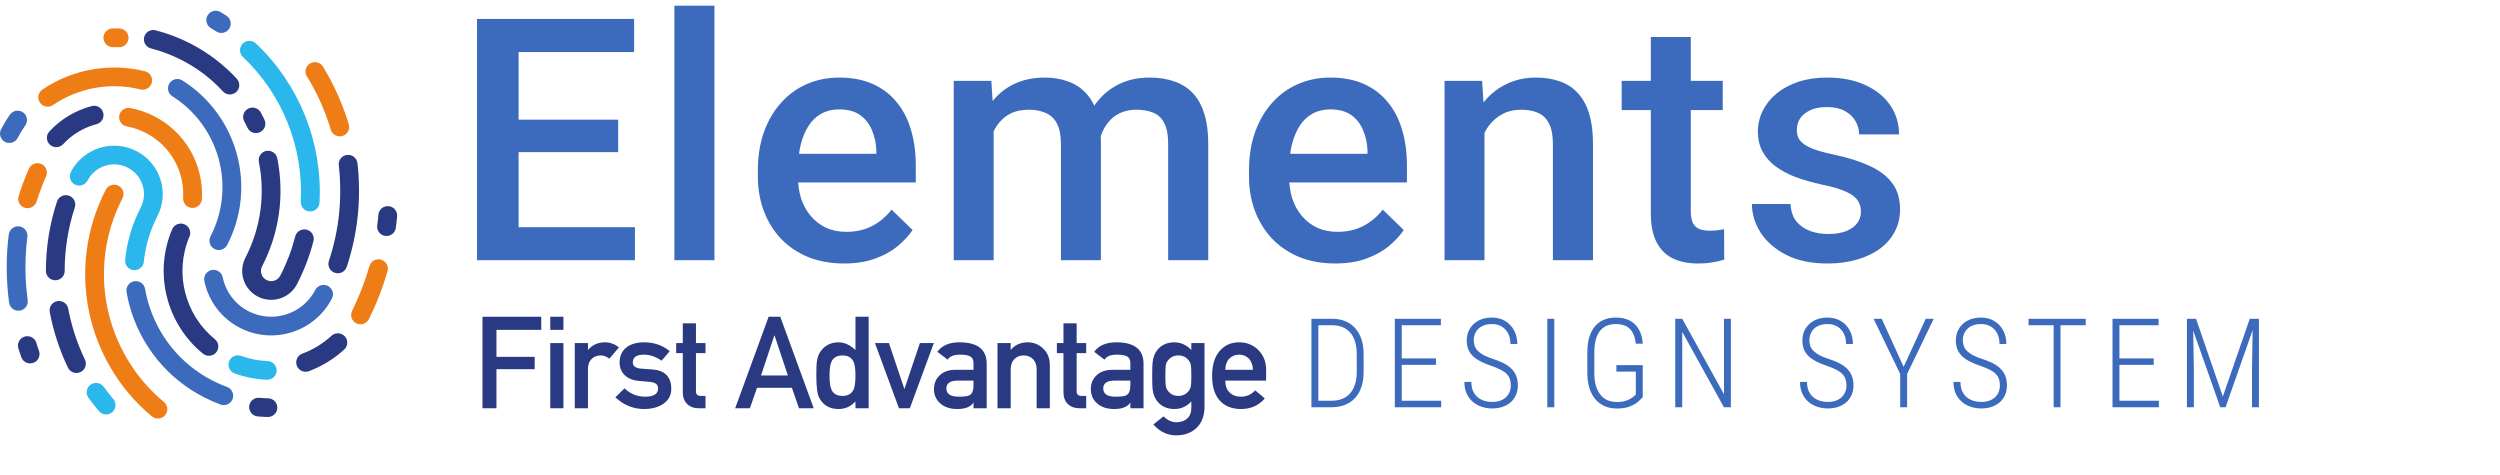 <svg width="221" height="42" viewBox="0 0 221 42" fill="none" xmlns="http://www.w3.org/2000/svg">
<path d="M1.623 30.79C1.488 30.353 1.735 29.89 2.174 29.756C2.613 29.622 3.078 29.868 3.213 30.305C3.268 30.482 3.306 30.604 3.327 30.667C3.34 30.705 3.381 30.826 3.45 31.025C3.6 31.457 3.37 31.928 2.935 32.078C2.501 32.228 2.027 31.998 1.877 31.567C1.86 31.517 1.817 31.389 1.748 31.177C1.687 30.991 1.645 30.863 1.623 30.79ZM8.112 9.375C8.556 9.26 9.01 9.525 9.125 9.968C9.242 10.41 8.975 10.862 8.531 10.977C7.964 11.125 7.424 11.352 6.926 11.651C6.434 11.945 5.981 12.311 5.583 12.743C5.274 13.079 4.748 13.1 4.412 12.792C4.074 12.483 4.052 11.961 4.362 11.626C4.867 11.077 5.445 10.611 6.071 10.235C6.711 9.851 7.399 9.562 8.112 9.375ZM20.936 6.965C21.246 7.302 21.223 7.825 20.884 8.133C20.545 8.442 20.019 8.419 19.709 8.081C19.19 7.517 18.622 6.998 18.01 6.534C17.408 6.078 16.754 5.666 16.05 5.306C15.616 5.083 15.172 4.888 14.721 4.716C14.259 4.541 13.798 4.395 13.342 4.278C12.898 4.163 12.632 3.713 12.746 3.272C12.861 2.83 13.314 2.565 13.757 2.679C14.287 2.816 14.806 2.979 15.312 3.172C15.815 3.362 16.315 3.583 16.808 3.836C17.593 4.237 18.33 4.702 19.015 5.222C19.72 5.756 20.361 6.341 20.936 6.965ZM29.948 14.613C29.893 14.159 30.22 13.748 30.675 13.694C31.131 13.641 31.544 13.965 31.599 14.419C31.775 15.948 31.787 17.505 31.627 19.06C31.469 20.582 31.147 22.101 30.652 23.59C30.509 24.024 30.039 24.26 29.603 24.117C29.166 23.974 28.93 23.506 29.073 23.073C29.531 21.694 29.829 20.293 29.974 18.892C30.122 17.46 30.11 16.025 29.948 14.613ZM23.703 35.21C24.161 35.219 24.525 35.597 24.515 36.053C24.506 36.51 24.126 36.872 23.667 36.862C23.517 36.858 23.368 36.852 23.223 36.844C23.068 36.836 22.92 36.825 22.78 36.812C22.323 36.771 21.986 36.369 22.027 35.914C22.068 35.46 22.471 35.124 22.928 35.165C23.066 35.177 23.195 35.187 23.317 35.194C23.448 35.201 23.577 35.207 23.703 35.21ZM5.717 23.948C5.719 24.404 5.348 24.774 4.889 24.776C4.431 24.777 4.059 24.408 4.057 23.952C4.057 22.914 4.137 21.876 4.301 20.849C4.462 19.838 4.707 18.826 5.036 17.822C5.178 17.388 5.646 17.152 6.082 17.293C6.517 17.434 6.755 17.9 6.614 18.333C6.316 19.242 6.092 20.169 5.943 21.104C5.791 22.058 5.717 23.008 5.717 23.948ZM7.507 31.788C7.706 32.201 7.53 32.694 7.115 32.891C6.7 33.088 6.204 32.913 6.007 32.5C5.636 31.728 5.313 30.923 5.041 30.093C4.773 29.275 4.558 28.436 4.398 27.583C4.314 27.135 4.611 26.704 5.061 26.621C5.512 26.538 5.945 26.833 6.029 27.281C6.175 28.058 6.373 28.827 6.62 29.583C6.864 30.327 7.16 31.064 7.507 31.788ZM22.883 14.313C22.794 13.866 23.086 13.432 23.536 13.343C23.985 13.255 24.422 13.545 24.511 13.992C24.831 15.586 24.887 17.239 24.656 18.881C24.434 20.465 23.945 22.04 23.169 23.541C23.055 23.764 23.041 24.01 23.112 24.23C23.182 24.448 23.337 24.64 23.559 24.754C23.783 24.868 24.031 24.881 24.251 24.811C24.471 24.741 24.663 24.587 24.777 24.365C25.066 23.809 25.319 23.24 25.539 22.663C25.76 22.083 25.946 21.495 26.099 20.9C26.211 20.458 26.664 20.19 27.108 20.302C27.553 20.414 27.823 20.864 27.71 21.306C27.543 21.958 27.337 22.607 27.091 23.252C26.852 23.879 26.574 24.503 26.255 25.119C25.932 25.746 25.383 26.183 24.757 26.383C24.132 26.582 23.431 26.545 22.802 26.224C22.172 25.902 21.733 25.356 21.532 24.733C21.331 24.111 21.369 23.413 21.692 22.788C22.381 21.453 22.815 20.056 23.012 18.652C23.218 17.194 23.168 15.727 22.883 14.313ZM21.59 10.728C21.373 10.324 21.527 9.822 21.933 9.607C22.338 9.393 22.843 9.545 23.058 9.948C23.081 9.991 23.136 10.096 23.221 10.265C23.288 10.398 23.34 10.504 23.379 10.585C23.575 10.998 23.397 11.491 22.983 11.685C22.568 11.88 22.073 11.704 21.877 11.291C21.82 11.17 21.773 11.075 21.739 11.007C21.723 10.976 21.673 10.883 21.59 10.728ZM34.992 20.141C34.932 20.594 34.516 20.913 34.06 20.854C33.605 20.795 33.284 20.38 33.344 19.927C33.373 19.71 33.393 19.552 33.404 19.451C33.416 19.346 33.432 19.187 33.451 18.976C33.492 18.521 33.896 18.185 34.353 18.226C34.81 18.267 35.147 18.669 35.106 19.124C35.096 19.241 35.078 19.41 35.053 19.633C35.028 19.86 35.007 20.03 34.992 20.141ZM27.307 32.812C26.876 32.971 26.397 32.754 26.236 32.325C26.076 31.897 26.295 31.42 26.726 31.26C27.207 31.081 27.666 30.858 28.094 30.597C28.522 30.334 28.929 30.028 29.305 29.681C29.642 29.371 30.167 29.392 30.478 29.727C30.789 30.062 30.769 30.585 30.431 30.895C29.978 31.313 29.486 31.683 28.965 32.002C28.433 32.329 27.877 32.599 27.307 32.812ZM15.22 20.268C15.399 19.847 15.887 19.651 16.309 19.829C16.732 20.007 16.929 20.492 16.75 20.913C16.068 22.512 15.964 24.229 16.358 25.818C16.755 27.425 17.662 28.899 18.994 29.985C19.35 30.274 19.403 30.795 19.113 31.149C18.823 31.503 18.299 31.555 17.944 31.267C16.326 29.948 15.226 28.159 14.744 26.209C14.267 24.286 14.394 22.205 15.22 20.268Z" fill="#293982"/>
<path d="M10.016 35.279C10.312 35.628 10.268 36.149 9.917 36.443C9.566 36.737 9.042 36.693 8.747 36.344C8.581 36.147 8.421 35.952 8.27 35.759C8.128 35.578 7.977 35.377 7.817 35.155C7.55 34.785 7.637 34.269 8.009 34.004C8.381 33.738 8.899 33.824 9.166 34.194C9.287 34.362 9.427 34.547 9.582 34.745C9.727 34.93 9.872 35.108 10.016 35.279Z" fill="#2AB7EB"/>
<path d="M28.245 17.912C28.221 18.367 27.83 18.716 27.373 18.692C26.915 18.668 26.564 18.279 26.588 17.823C26.715 15.439 26.312 13.064 25.433 10.866C24.564 8.69 23.227 6.692 21.475 5.036C21.143 4.722 21.129 4.198 21.445 3.866C21.762 3.535 22.288 3.521 22.621 3.836C24.55 5.66 26.022 7.861 26.98 10.257C27.944 12.667 28.385 15.28 28.245 17.912Z" fill="#2AB7EB"/>
<path d="M20.745 33.013C20.315 32.858 20.091 32.385 20.247 31.956C20.402 31.527 20.878 31.305 21.309 31.46C21.692 31.598 22.08 31.705 22.468 31.78C22.861 31.857 23.259 31.903 23.659 31.919C24.117 31.936 24.474 32.319 24.457 32.775C24.441 33.23 24.055 33.586 23.597 33.57C23.117 33.551 22.633 33.495 22.149 33.4C21.675 33.308 21.206 33.179 20.745 33.013Z" fill="#2AB7EB"/>
<path d="M7.741 15.956C7.532 16.363 7.032 16.523 6.623 16.315C6.216 16.107 6.054 15.609 6.264 15.203C6.806 14.152 7.726 13.42 8.774 13.085C9.822 12.75 10.998 12.812 12.052 13.352C13.108 13.891 13.844 14.807 14.182 15.851C14.518 16.893 14.455 18.063 13.913 19.112C13.586 19.747 13.323 20.404 13.123 21.075C12.918 21.765 12.783 22.456 12.715 23.138C12.669 23.592 12.263 23.923 11.807 23.879C11.351 23.834 11.018 23.43 11.063 22.976C11.143 22.174 11.297 21.381 11.527 20.607C11.752 19.849 12.054 19.097 12.436 18.358C12.769 17.713 12.808 16.993 12.601 16.354C12.395 15.715 11.943 15.153 11.295 14.823C10.646 14.49 9.923 14.451 9.28 14.657C8.638 14.862 8.074 15.312 7.741 15.956Z" fill="#2AB7EB"/>
<path d="M20.018 1.393C20.403 1.641 20.512 2.154 20.263 2.537C20.012 2.918 19.498 3.027 19.113 2.779C19.05 2.738 18.973 2.689 18.879 2.63C18.823 2.595 18.743 2.547 18.64 2.485C18.247 2.248 18.121 1.74 18.358 1.349C18.596 0.957 19.107 0.831 19.5 1.068C19.565 1.107 19.652 1.16 19.761 1.229C19.832 1.273 19.919 1.329 20.018 1.393Z" fill="#3C6BBD"/>
<path d="M18.064 24.844C17.973 24.397 18.262 23.961 18.712 23.871C19.161 23.78 19.598 24.07 19.689 24.516C19.82 25.152 20.093 25.757 20.491 26.279C20.873 26.78 21.373 27.207 21.976 27.516C23.052 28.065 24.248 28.13 25.315 27.789C26.379 27.448 27.314 26.704 27.866 25.635C28.075 25.229 28.575 25.068 28.984 25.276C29.391 25.484 29.553 25.983 29.343 26.388C28.582 27.863 27.291 28.891 25.82 29.361C24.35 29.831 22.7 29.743 21.219 28.986C20.389 28.562 19.699 27.971 19.169 27.275C18.619 26.554 18.244 25.721 18.064 24.844Z" fill="#3C6BBD"/>
<path d="M1.569 12.188C1.36 12.593 0.86 12.754 0.451 12.546C0.044 12.338 -0.118 11.84 0.092 11.434C0.206 11.213 0.33 10.992 0.462 10.772C0.598 10.547 0.736 10.335 0.876 10.136C1.139 9.762 1.656 9.67 2.032 9.931C2.408 10.193 2.5 10.708 2.237 11.082C2.111 11.263 1.993 11.443 1.885 11.621C1.777 11.8 1.672 11.989 1.569 12.188Z" fill="#3C6BBD"/>
<path d="M0.774 20.73C0.831 20.278 1.245 19.957 1.699 20.012C2.153 20.068 2.477 20.48 2.42 20.932C2.302 21.864 2.246 22.799 2.251 23.729C2.255 24.665 2.322 25.601 2.45 26.53C2.512 26.981 2.194 27.398 1.74 27.461C1.286 27.523 0.867 27.207 0.804 26.755C0.669 25.762 0.598 24.755 0.592 23.74C0.587 22.739 0.647 21.734 0.774 20.73Z" fill="#3C6BBD"/>
<path d="M20.072 34.21C20.502 34.369 20.721 34.844 20.562 35.272C20.402 35.699 19.924 35.917 19.495 35.759C19.241 35.666 18.997 35.568 18.763 35.465C18.53 35.364 18.292 35.251 18.048 35.126C16.388 34.277 14.991 33.123 13.889 31.767C12.744 30.359 11.919 28.733 11.45 27.01C11.405 26.843 11.357 26.644 11.305 26.415C11.263 26.221 11.224 26.022 11.188 25.818C11.11 25.369 11.412 24.941 11.863 24.863C12.314 24.785 12.744 25.085 12.822 25.535C12.852 25.706 12.887 25.882 12.927 26.061C12.959 26.205 13.002 26.379 13.057 26.581C13.466 28.085 14.186 29.503 15.184 30.73C16.143 31.912 17.361 32.917 18.805 33.656C19.006 33.758 19.215 33.857 19.433 33.952C19.652 34.048 19.866 34.135 20.072 34.21Z" fill="#3C6BBD"/>
<path d="M15.235 8.508C14.848 8.263 14.733 7.752 14.979 7.367C15.225 6.981 15.738 6.867 16.126 7.112C18.563 8.652 20.226 11.008 20.939 13.626C21.644 16.219 21.417 19.074 20.085 21.655C19.875 22.061 19.375 22.222 18.967 22.013C18.559 21.805 18.398 21.307 18.606 20.901C19.742 18.704 19.934 16.27 19.332 14.055C18.725 11.824 17.308 9.818 15.235 8.508Z" fill="#3C6BBD"/>
<path d="M4.683 9.287C4.304 9.544 3.786 9.447 3.528 9.069C3.269 8.692 3.366 8.177 3.746 7.919C5.06 7.027 6.552 6.424 8.113 6.145C9.652 5.87 11.254 5.912 12.818 6.302C13.263 6.413 13.533 6.861 13.422 7.303C13.311 7.746 12.861 8.015 12.416 7.905C11.083 7.572 9.718 7.536 8.41 7.769C7.082 8.006 5.809 8.522 4.683 9.287Z" fill="#EF7D15"/>
<path d="M27.128 6.75C26.888 6.361 27.013 5.851 27.404 5.613C27.797 5.375 28.309 5.498 28.548 5.889C29.032 6.674 29.468 7.502 29.855 8.367C30.241 9.227 30.569 10.104 30.834 10.99C30.966 11.428 30.715 11.889 30.276 12.019C29.836 12.15 29.373 11.9 29.243 11.463C28.992 10.629 28.69 9.818 28.34 9.035C27.994 8.264 27.589 7.5 27.128 6.75Z" fill="#EF7D15"/>
<path d="M2.553 14.92C2.738 14.502 3.228 14.312 3.648 14.496C4.068 14.681 4.258 15.168 4.073 15.587C3.916 15.944 3.765 16.313 3.622 16.694C3.477 17.079 3.347 17.455 3.232 17.82C3.096 18.256 2.631 18.5 2.192 18.365C1.754 18.23 1.509 17.767 1.645 17.331C1.777 16.912 1.917 16.506 2.064 16.113C2.212 15.722 2.375 15.324 2.553 14.92Z" fill="#EF7D15"/>
<path d="M10.556 2.52C11.015 2.534 11.377 2.914 11.364 3.371C11.351 3.829 10.968 4.188 10.508 4.175C10.416 4.172 10.328 4.171 10.245 4.169C10.165 4.169 10.078 4.169 9.984 4.169C9.525 4.174 9.148 3.808 9.143 3.35C9.138 2.894 9.506 2.518 9.966 2.513C10.057 2.513 10.155 2.513 10.26 2.514C10.364 2.516 10.462 2.518 10.556 2.52Z" fill="#EF7D15"/>
<path d="M32.612 28.21C32.409 28.619 31.912 28.786 31.501 28.584C31.09 28.382 30.922 27.887 31.125 27.478C31.443 26.838 31.729 26.188 31.984 25.531C32.239 24.874 32.463 24.204 32.657 23.524C32.782 23.085 33.241 22.829 33.682 22.952C34.124 23.076 34.381 23.533 34.257 23.972C34.052 24.688 33.81 25.408 33.531 26.127C33.26 26.827 32.953 27.522 32.612 28.21Z" fill="#EF7D15"/>
<path d="M11.209 11.175C10.758 11.091 10.461 10.659 10.546 10.211C10.63 9.762 11.063 9.467 11.514 9.551C11.88 9.619 12.244 9.714 12.602 9.836C12.951 9.955 13.297 10.102 13.636 10.275C15.026 10.985 16.108 12.054 16.83 13.309C17.573 14.604 17.932 16.098 17.845 17.601C17.819 18.056 17.427 18.404 16.968 18.379C16.51 18.352 16.16 17.962 16.187 17.506C16.255 16.323 15.973 15.148 15.388 14.13C14.822 13.143 13.971 12.303 12.88 11.746C12.612 11.609 12.338 11.493 12.06 11.398C11.778 11.302 11.494 11.227 11.209 11.175Z" fill="#EF7D15"/>
<path d="M9.349 16.775C9.558 16.369 10.058 16.209 10.467 16.416C10.874 16.625 11.036 17.122 10.827 17.529C9.232 20.617 8.841 24.005 9.483 27.161C10.138 30.379 11.868 33.359 14.491 35.538C14.844 35.83 14.891 36.352 14.597 36.703C14.303 37.053 13.778 37.1 13.425 36.808C10.51 34.387 8.586 31.071 7.857 27.488C7.143 23.976 7.576 20.208 9.349 16.775Z" fill="#EF7D15"/>
<path d="M56.128 20.085V23H44.805V20.085H56.128ZM45.845 1.672V23H42.168V1.672H45.845ZM54.648 10.578V13.449H44.805V10.578H54.648ZM56.055 1.672V4.602H44.805V1.672H56.055ZM63.159 0.5V23H59.614V0.5H63.159ZM74.613 23.293C73.441 23.293 72.382 23.102 71.434 22.722C70.497 22.331 69.696 21.789 69.032 21.096C68.378 20.402 67.875 19.587 67.523 18.649C67.172 17.712 66.996 16.701 66.996 15.617V15.031C66.996 13.791 67.177 12.668 67.538 11.662C67.899 10.656 68.402 9.797 69.047 9.084C69.691 8.361 70.453 7.81 71.332 7.429C72.211 7.048 73.163 6.857 74.188 6.857C75.321 6.857 76.312 7.048 77.162 7.429C78.011 7.81 78.715 8.347 79.271 9.04C79.838 9.724 80.258 10.539 80.531 11.486C80.814 12.434 80.956 13.479 80.956 14.621V16.13H68.71V13.596H77.469V13.317C77.45 12.683 77.323 12.087 77.089 11.53C76.864 10.974 76.517 10.524 76.049 10.183C75.58 9.841 74.955 9.67 74.174 9.67C73.588 9.67 73.065 9.797 72.606 10.051C72.157 10.295 71.781 10.651 71.478 11.12C71.176 11.589 70.941 12.155 70.775 12.819C70.619 13.474 70.541 14.211 70.541 15.031V15.617C70.541 16.311 70.634 16.955 70.819 17.551C71.014 18.137 71.298 18.649 71.669 19.089C72.04 19.528 72.489 19.875 73.016 20.129C73.544 20.373 74.144 20.495 74.818 20.495C75.668 20.495 76.425 20.324 77.089 19.982C77.753 19.641 78.329 19.157 78.817 18.532L80.677 20.334C80.336 20.832 79.891 21.311 79.344 21.77C78.798 22.219 78.129 22.585 77.338 22.868C76.556 23.151 75.648 23.293 74.613 23.293ZM87.84 10.373V23H84.31V7.15H87.635L87.84 10.373ZM87.269 14.489L86.068 14.475C86.068 13.381 86.204 12.37 86.478 11.442C86.751 10.515 87.152 9.709 87.679 9.025C88.206 8.332 88.861 7.8 89.642 7.429C90.433 7.048 91.346 6.857 92.381 6.857C93.104 6.857 93.763 6.965 94.359 7.18C94.964 7.385 95.487 7.712 95.926 8.161C96.375 8.61 96.717 9.187 96.951 9.89C97.195 10.593 97.318 11.442 97.318 12.438V23H93.787V12.746C93.787 11.975 93.67 11.369 93.436 10.93C93.211 10.49 92.884 10.178 92.454 9.992C92.034 9.797 91.531 9.699 90.945 9.699C90.281 9.699 89.715 9.826 89.246 10.08C88.787 10.334 88.411 10.681 88.118 11.12C87.825 11.56 87.611 12.067 87.474 12.644C87.337 13.22 87.269 13.835 87.269 14.489ZM97.098 13.552L95.443 13.918C95.443 12.961 95.574 12.058 95.838 11.208C96.112 10.349 96.507 9.597 97.025 8.952C97.552 8.298 98.201 7.785 98.973 7.414C99.744 7.043 100.628 6.857 101.624 6.857C102.435 6.857 103.157 6.97 103.792 7.194C104.437 7.409 104.984 7.751 105.433 8.22C105.882 8.688 106.224 9.299 106.458 10.051C106.693 10.793 106.81 11.691 106.81 12.746V23H103.265V12.731C103.265 11.931 103.148 11.31 102.913 10.871C102.689 10.432 102.366 10.129 101.946 9.963C101.527 9.787 101.024 9.699 100.438 9.699C99.891 9.699 99.407 9.802 98.987 10.007C98.577 10.202 98.231 10.48 97.948 10.842C97.664 11.193 97.449 11.599 97.303 12.058C97.166 12.517 97.098 13.015 97.098 13.552ZM118.03 23.293C116.858 23.293 115.798 23.102 114.851 22.722C113.914 22.331 113.113 21.789 112.449 21.096C111.795 20.402 111.292 19.587 110.94 18.649C110.588 17.712 110.413 16.701 110.413 15.617V15.031C110.413 13.791 110.593 12.668 110.955 11.662C111.316 10.656 111.819 9.797 112.463 9.084C113.108 8.361 113.87 7.81 114.749 7.429C115.628 7.048 116.58 6.857 117.605 6.857C118.738 6.857 119.729 7.048 120.579 7.429C121.428 7.81 122.131 8.347 122.688 9.04C123.254 9.724 123.674 10.539 123.948 11.486C124.231 12.434 124.373 13.479 124.373 14.621V16.13H112.127V13.596H120.886V13.317C120.867 12.683 120.74 12.087 120.505 11.53C120.281 10.974 119.934 10.524 119.465 10.183C118.997 9.841 118.372 9.67 117.59 9.67C117.004 9.67 116.482 9.797 116.023 10.051C115.574 10.295 115.198 10.651 114.895 11.12C114.592 11.589 114.358 12.155 114.192 12.819C114.036 13.474 113.958 14.211 113.958 15.031V15.617C113.958 16.311 114.05 16.955 114.236 17.551C114.431 18.137 114.714 18.649 115.086 19.089C115.457 19.528 115.906 19.875 116.433 20.129C116.961 20.373 117.561 20.495 118.235 20.495C119.085 20.495 119.841 20.324 120.505 19.982C121.17 19.641 121.746 19.157 122.234 18.532L124.094 20.334C123.753 20.832 123.308 21.311 122.761 21.77C122.214 22.219 121.546 22.585 120.754 22.868C119.973 23.151 119.065 23.293 118.03 23.293ZM131.228 10.534V23H127.697V7.15H131.022L131.228 10.534ZM130.598 14.489L129.455 14.475C129.465 13.352 129.621 12.321 129.924 11.384C130.236 10.446 130.666 9.641 131.213 8.967C131.77 8.293 132.434 7.775 133.205 7.414C133.977 7.043 134.836 6.857 135.783 6.857C136.545 6.857 137.233 6.965 137.849 7.18C138.474 7.385 139.006 7.722 139.445 8.19C139.895 8.659 140.236 9.27 140.471 10.021C140.705 10.764 140.822 11.677 140.822 12.761V23H137.277V12.746C137.277 11.984 137.165 11.384 136.94 10.944C136.726 10.495 136.408 10.178 135.988 9.992C135.578 9.797 135.065 9.699 134.45 9.699C133.845 9.699 133.303 9.826 132.824 10.08C132.346 10.334 131.94 10.681 131.608 11.12C131.286 11.56 131.037 12.067 130.861 12.644C130.686 13.22 130.598 13.835 130.598 14.489ZM152.291 7.15V9.729H143.356V7.15H152.291ZM145.934 3.269H149.464V18.62C149.464 19.108 149.533 19.484 149.669 19.748C149.816 20.002 150.016 20.173 150.27 20.261C150.524 20.349 150.822 20.393 151.163 20.393C151.408 20.393 151.642 20.378 151.867 20.349C152.091 20.319 152.272 20.29 152.409 20.261L152.423 22.956C152.13 23.044 151.788 23.122 151.398 23.19C151.017 23.259 150.578 23.293 150.079 23.293C149.269 23.293 148.551 23.151 147.926 22.868C147.301 22.575 146.813 22.102 146.461 21.447C146.11 20.793 145.934 19.924 145.934 18.84V3.269ZM164.508 18.708C164.508 18.356 164.42 18.039 164.244 17.756C164.068 17.463 163.731 17.199 163.233 16.965C162.745 16.73 162.022 16.516 161.065 16.32C160.225 16.135 159.454 15.915 158.751 15.661C158.057 15.398 157.462 15.08 156.964 14.709C156.466 14.338 156.08 13.898 155.806 13.391C155.533 12.883 155.396 12.297 155.396 11.633C155.396 10.988 155.538 10.378 155.821 9.802C156.104 9.226 156.51 8.718 157.037 8.278C157.564 7.839 158.204 7.492 158.956 7.238C159.718 6.984 160.567 6.857 161.505 6.857C162.833 6.857 163.971 7.082 164.918 7.531C165.875 7.971 166.607 8.571 167.115 9.333C167.623 10.085 167.877 10.935 167.877 11.882H164.346C164.346 11.462 164.239 11.071 164.024 10.71C163.819 10.339 163.507 10.041 163.087 9.816C162.667 9.582 162.139 9.465 161.505 9.465C160.899 9.465 160.396 9.562 159.996 9.758C159.605 9.943 159.312 10.188 159.117 10.49C158.931 10.793 158.839 11.125 158.839 11.486C158.839 11.75 158.887 11.989 158.985 12.204C159.093 12.409 159.268 12.6 159.512 12.775C159.757 12.941 160.089 13.098 160.509 13.244C160.938 13.391 161.475 13.532 162.12 13.669C163.331 13.923 164.371 14.25 165.24 14.65C166.119 15.041 166.793 15.549 167.262 16.174C167.73 16.789 167.965 17.57 167.965 18.518C167.965 19.221 167.813 19.865 167.511 20.451C167.218 21.027 166.788 21.53 166.221 21.96C165.655 22.38 164.976 22.707 164.185 22.941C163.404 23.176 162.525 23.293 161.549 23.293C160.113 23.293 158.897 23.039 157.901 22.531C156.905 22.014 156.148 21.355 155.631 20.554C155.123 19.743 154.869 18.903 154.869 18.034H158.282C158.321 18.689 158.502 19.211 158.824 19.602C159.156 19.982 159.566 20.261 160.054 20.436C160.553 20.602 161.065 20.686 161.593 20.686C162.227 20.686 162.76 20.602 163.189 20.436C163.619 20.261 163.946 20.026 164.171 19.733C164.395 19.431 164.508 19.089 164.508 18.708Z" fill="#3C6BBD"/>
<path d="M42.652 36.09V28H47.848V29.159H43.886V31.545H47.265V32.636H43.886V36.09H42.652Z" fill="#293982"/>
<path d="M48.643 36.09V30.329H49.807V36.09H48.643ZM48.643 29.159V28H49.807V29.159H48.643Z" fill="#293982"/>
<path d="M50.81 36.09V30.329H51.975V30.943C52.344 30.489 52.85 30.261 53.495 30.261C53.925 30.261 54.332 30.409 54.716 30.704L53.871 31.704C53.619 31.515 53.364 31.42 53.106 31.42C52.793 31.42 52.535 31.515 52.329 31.704C52.093 31.924 51.975 32.231 51.975 32.625V36.09H50.81Z" fill="#293982"/>
<path d="M54.397 35.123L55.207 34.328C55.717 34.821 56.326 35.067 57.034 35.067C57.795 35.067 58.176 34.821 58.176 34.328C58.176 33.995 57.94 33.805 57.468 33.76L56.44 33.669C55.945 33.624 55.55 33.465 55.253 33.192C54.933 32.897 54.773 32.51 54.773 32.033C54.773 31.465 54.979 31.022 55.39 30.704C55.778 30.408 56.292 30.261 56.931 30.261C57.822 30.261 58.579 30.522 59.204 31.045L58.484 31.885C57.974 31.529 57.457 31.351 56.931 31.351C56.269 31.351 55.938 31.582 55.938 32.044C55.938 32.37 56.193 32.552 56.703 32.59L57.662 32.658C58.781 32.741 59.341 33.317 59.341 34.385C59.341 34.93 59.114 35.362 58.661 35.68C58.208 35.998 57.635 36.157 56.943 36.157C55.984 36.157 55.135 35.813 54.397 35.123Z" fill="#293982"/>
<path d="M60.358 30.329V28.58H61.522V30.329H62.367V31.216H61.522V34.567C61.522 34.855 61.659 34.999 61.934 34.999H62.367V36.09H61.762C61.343 36.09 61.005 35.965 60.746 35.715C60.487 35.465 60.358 35.117 60.358 34.67V31.216H59.775V30.329H60.358Z" fill="#293982"/>
<path d="M67.274 33.193H69.649L68.473 29.659H68.45L67.274 33.193ZM70.631 36.09L70.003 34.283H66.92L66.292 36.09H64.99L67.948 28H68.975L71.933 36.09H70.631Z" fill="#293982"/>
<path d="M74.482 31.419C73.995 31.419 73.667 31.605 73.5 31.976C73.386 32.226 73.329 32.635 73.329 33.203C73.329 33.779 73.386 34.192 73.5 34.442C73.667 34.813 73.995 34.998 74.482 34.998C74.962 34.998 75.289 34.805 75.464 34.419C75.57 34.169 75.624 33.764 75.624 33.203C75.624 32.651 75.57 32.249 75.464 31.999C75.289 31.613 74.962 31.419 74.482 31.419ZM75.624 36.089V35.487C75.213 35.934 74.714 36.157 74.128 36.157C73.336 36.157 72.765 35.824 72.415 35.157C72.248 34.847 72.164 34.196 72.164 33.203C72.164 32.62 72.175 32.241 72.198 32.067C72.244 31.62 72.37 31.268 72.575 31.011C72.963 30.511 73.481 30.261 74.128 30.261C74.646 30.261 75.144 30.488 75.624 30.942V28H76.788V36.089H75.624Z" fill="#293982"/>
<path d="M79.469 36.09L77.346 30.329H78.579L79.938 34.363H79.96L81.319 30.329H82.552L80.429 36.09H79.469Z" fill="#293982"/>
<path d="M86.058 34.067V33.646H84.665C83.995 33.646 83.66 33.877 83.66 34.339C83.66 34.824 84.026 35.067 84.757 35.067C85.244 35.067 85.56 35.025 85.704 34.941C85.94 34.813 86.058 34.521 86.058 34.067ZM86.058 36.089V35.578C85.821 35.964 85.342 36.157 84.622 36.157C83.986 36.157 83.48 35.987 83.105 35.646C82.744 35.328 82.564 34.911 82.564 34.396C82.564 33.912 82.724 33.514 83.044 33.203C83.386 32.862 83.855 32.692 84.448 32.692H86.058V32.09C86.058 31.817 85.967 31.626 85.784 31.516C85.602 31.406 85.297 31.351 84.871 31.351C84.323 31.351 83.957 31.499 83.775 31.794L82.861 31.101C83.265 30.541 83.915 30.261 84.814 30.261C86.42 30.261 87.223 30.893 87.223 32.158V36.089H86.058Z" fill="#293982"/>
<path d="M88.18 36.09V30.329H89.344V30.943C89.712 30.489 90.218 30.261 90.862 30.261C91.36 30.261 91.796 30.432 92.172 30.773C92.593 31.151 92.804 31.648 92.804 32.261V36.09H91.639V32.659C91.639 32.272 91.533 31.97 91.32 31.75C91.106 31.53 90.832 31.42 90.498 31.42C90.155 31.42 89.877 31.53 89.664 31.75C89.451 31.97 89.344 32.272 89.344 32.659V36.09H88.18Z" fill="#293982"/>
<path d="M94.01 30.329V28.58H95.175V30.329H96.02V31.216H95.175V34.567C95.175 34.855 95.312 34.999 95.586 34.999H96.02V36.09H95.415C94.996 36.09 94.657 35.965 94.398 35.715C94.139 35.465 94.01 35.117 94.01 34.67V31.216H93.428V30.329H94.01Z" fill="#293982"/>
<path d="M99.924 34.067V33.646H98.531C97.861 33.646 97.526 33.877 97.526 34.339C97.526 34.824 97.891 35.067 98.622 35.067C99.109 35.067 99.425 35.025 99.57 34.941C99.806 34.813 99.924 34.521 99.924 34.067ZM99.924 36.089V35.578C99.686 35.964 99.207 36.157 98.487 36.157C97.851 36.157 97.345 35.987 96.97 35.646C96.61 35.328 96.43 34.911 96.43 34.396C96.43 33.912 96.59 33.514 96.909 33.203C97.252 32.862 97.72 32.692 98.314 32.692H99.924V32.09C99.924 31.817 99.832 31.626 99.65 31.516C99.467 31.406 99.163 31.351 98.736 31.351C98.188 31.351 97.823 31.499 97.64 31.794L96.727 31.101C97.13 30.541 97.781 30.261 98.679 30.261C100.285 30.261 101.088 30.893 101.088 32.158V36.089H99.924Z" fill="#293982"/>
<path d="M103.018 33.215C103.018 33.677 103.032 33.983 103.058 34.135C103.085 34.286 103.147 34.426 103.247 34.555C103.475 34.851 103.784 34.998 104.171 34.998C104.552 34.998 104.857 34.851 105.085 34.555C105.184 34.426 105.247 34.286 105.274 34.135C105.3 33.983 105.314 33.677 105.314 33.215C105.314 32.745 105.3 32.434 105.274 32.283C105.247 32.131 105.184 31.991 105.085 31.863C104.857 31.567 104.552 31.419 104.171 31.419C103.784 31.419 103.475 31.567 103.247 31.863C103.147 31.991 103.085 32.131 103.058 32.283C103.032 32.434 103.018 32.745 103.018 33.215ZM105.314 36.078V35.487C104.902 35.934 104.404 36.157 103.818 36.157C103.163 36.157 102.653 35.923 102.287 35.453C102.067 35.173 101.934 34.816 101.888 34.385C101.865 34.218 101.854 33.828 101.854 33.215C101.854 32.594 101.865 32.203 101.888 32.044C101.934 31.605 102.067 31.245 102.287 30.965C102.653 30.495 103.163 30.261 103.818 30.261C104.381 30.261 104.88 30.488 105.314 30.942V30.329H106.479V35.953C106.479 36.778 106.227 37.418 105.725 37.873C105.268 38.282 104.682 38.486 103.966 38.486C103.197 38.486 102.528 38.164 101.956 37.521L102.859 36.805C103.208 37.153 103.586 37.327 103.989 37.327C104.385 37.327 104.705 37.218 104.948 36.998C105.192 36.778 105.314 36.471 105.314 36.078Z" fill="#293982"/>
<path d="M108.315 32.692H110.759C110.743 32.268 110.623 31.938 110.399 31.704C110.174 31.469 109.887 31.351 109.537 31.351C109.187 31.351 108.897 31.469 108.669 31.704C108.441 31.938 108.322 32.268 108.315 32.692ZM111.924 33.646H108.315C108.315 34.101 108.442 34.451 108.697 34.697C108.953 34.944 109.286 35.067 109.697 35.067C110.184 35.067 110.606 34.881 110.964 34.51L111.809 35.226C111.268 35.847 110.572 36.157 109.72 36.157C109.004 36.157 108.429 35.964 107.996 35.578C107.432 35.086 107.15 34.302 107.15 33.226C107.15 32.196 107.409 31.423 107.927 30.908C108.353 30.477 108.89 30.261 109.537 30.261C110.199 30.261 110.759 30.48 111.215 30.92C111.687 31.382 111.924 31.973 111.924 32.692V33.646Z" fill="#293982"/>
<path d="M117.723 36H116.257L116.262 35.425H117.723C118.192 35.425 118.591 35.327 118.921 35.13C119.25 34.933 119.501 34.645 119.673 34.265C119.848 33.886 119.936 33.424 119.936 32.879V31.29C119.936 30.874 119.886 30.509 119.786 30.194C119.689 29.875 119.546 29.61 119.356 29.399C119.17 29.184 118.942 29.023 118.674 28.916C118.405 28.808 118.103 28.754 117.766 28.754H116.225V28.18H117.766C118.181 28.18 118.559 28.248 118.899 28.384C119.24 28.52 119.531 28.72 119.775 28.985C120.022 29.25 120.212 29.576 120.344 29.963C120.477 30.35 120.543 30.795 120.543 31.3V32.879C120.543 33.384 120.477 33.832 120.344 34.222C120.212 34.609 120.022 34.935 119.775 35.2C119.528 35.461 119.231 35.66 118.883 35.796C118.54 35.932 118.153 36 117.723 36ZM116.542 28.18V36H115.929V28.18H116.542ZM127.401 35.425V36H123.748V35.425H127.401ZM123.915 28.18V36H123.303V28.18H123.915ZM126.944 31.682V32.256H123.748V31.682H126.944ZM127.374 28.18V28.754H123.748V28.18H127.374ZM133.555 34.072C133.555 33.861 133.526 33.671 133.469 33.502C133.412 33.334 133.317 33.184 133.184 33.051C133.052 32.915 132.871 32.79 132.642 32.675C132.416 32.561 132.137 32.446 131.804 32.331C131.475 32.221 131.177 32.099 130.912 31.966C130.651 31.834 130.425 31.682 130.236 31.51C130.049 31.338 129.906 31.137 129.806 30.908C129.709 30.679 129.661 30.41 129.661 30.102C129.661 29.798 129.715 29.523 129.822 29.275C129.933 29.025 130.087 28.81 130.284 28.631C130.481 28.452 130.714 28.314 130.982 28.217C131.251 28.121 131.548 28.072 131.874 28.072C132.339 28.072 132.74 28.178 133.077 28.389C133.417 28.597 133.677 28.878 133.856 29.232C134.038 29.583 134.13 29.975 134.13 30.409H133.523C133.523 30.069 133.458 29.766 133.329 29.501C133.204 29.236 133.018 29.028 132.771 28.878C132.527 28.724 132.23 28.647 131.879 28.647C131.525 28.647 131.228 28.713 130.988 28.846C130.751 28.975 130.574 29.148 130.456 29.367C130.338 29.581 130.279 29.82 130.279 30.081C130.279 30.267 130.307 30.439 130.365 30.597C130.425 30.754 130.522 30.899 130.655 31.032C130.791 31.164 130.968 31.29 131.186 31.408C131.408 31.522 131.679 31.631 131.997 31.735C132.352 31.846 132.663 31.972 132.932 32.111C133.204 32.251 133.431 32.412 133.614 32.595C133.8 32.777 133.94 32.989 134.033 33.228C134.13 33.468 134.178 33.746 134.178 34.061C134.178 34.38 134.123 34.666 134.012 34.92C133.901 35.171 133.743 35.386 133.539 35.565C133.335 35.74 133.095 35.875 132.819 35.968C132.543 36.061 132.239 36.107 131.906 36.107C131.616 36.107 131.326 36.065 131.036 35.978C130.746 35.889 130.481 35.749 130.241 35.56C130.001 35.366 129.81 35.121 129.666 34.824C129.523 34.526 129.451 34.172 129.451 33.76H130.069C130.069 34.086 130.123 34.364 130.23 34.593C130.338 34.818 130.479 35.001 130.655 35.141C130.834 35.277 131.032 35.377 131.251 35.441C131.469 35.502 131.689 35.533 131.911 35.533C132.248 35.533 132.54 35.472 132.787 35.35C133.034 35.228 133.224 35.058 133.356 34.84C133.489 34.618 133.555 34.362 133.555 34.072ZM137.4 28.18V36H136.782V28.18H137.4ZM145.219 32.278V35.092C145.144 35.196 145.015 35.329 144.832 35.49C144.65 35.651 144.402 35.796 144.091 35.925C143.783 36.05 143.396 36.113 142.931 36.113C142.54 36.113 142.186 36.045 141.867 35.909C141.549 35.773 141.273 35.572 141.04 35.307C140.811 35.042 140.634 34.715 140.508 34.324C140.383 33.93 140.32 33.476 140.32 32.96V31.161C140.32 30.652 140.376 30.206 140.487 29.823C140.601 29.44 140.766 29.12 140.981 28.862C141.199 28.6 141.464 28.404 141.776 28.271C142.087 28.139 142.444 28.072 142.845 28.072C143.332 28.072 143.745 28.164 144.086 28.346C144.426 28.525 144.691 28.787 144.88 29.13C145.074 29.474 145.187 29.891 145.219 30.382H144.601C144.565 30.02 144.483 29.71 144.354 29.453C144.225 29.195 144.037 28.996 143.79 28.856C143.543 28.717 143.228 28.647 142.845 28.647C142.526 28.647 142.247 28.701 142.007 28.808C141.771 28.916 141.572 29.075 141.411 29.286C141.253 29.497 141.135 29.759 141.056 30.07C140.977 30.382 140.938 30.742 140.938 31.15V32.96C140.938 33.383 140.983 33.755 141.072 34.077C141.165 34.396 141.298 34.664 141.47 34.883C141.642 35.101 141.849 35.266 142.093 35.377C142.34 35.484 142.619 35.538 142.931 35.538C143.26 35.538 143.538 35.497 143.763 35.415C143.989 35.332 144.17 35.239 144.306 35.135C144.445 35.031 144.546 34.947 144.607 34.883V32.847H142.888V32.278H145.219ZM153.011 28.18V36H152.394L148.709 29.334V36H148.091V28.18H148.709L152.399 34.845V28.18H153.011ZM163.225 34.072C163.225 33.861 163.196 33.671 163.139 33.502C163.082 33.334 162.987 33.184 162.854 33.051C162.722 32.915 162.541 32.79 162.312 32.675C162.086 32.561 161.807 32.446 161.474 32.331C161.144 32.221 160.847 32.099 160.582 31.966C160.321 31.834 160.095 31.682 159.906 31.51C159.719 31.338 159.576 31.137 159.476 30.908C159.379 30.679 159.331 30.41 159.331 30.102C159.331 29.798 159.385 29.523 159.492 29.275C159.603 29.025 159.757 28.81 159.954 28.631C160.151 28.452 160.384 28.314 160.652 28.217C160.921 28.121 161.218 28.072 161.544 28.072C162.009 28.072 162.41 28.178 162.747 28.389C163.087 28.597 163.347 28.878 163.526 29.232C163.708 29.583 163.8 29.975 163.8 30.409H163.193C163.193 30.069 163.128 29.766 162.999 29.501C162.874 29.236 162.688 29.028 162.441 28.878C162.197 28.724 161.9 28.647 161.549 28.647C161.195 28.647 160.897 28.713 160.658 28.846C160.421 28.975 160.244 29.148 160.126 29.367C160.008 29.581 159.949 29.82 159.949 30.081C159.949 30.267 159.977 30.439 160.034 30.597C160.095 30.754 160.192 30.899 160.325 31.032C160.461 31.164 160.638 31.29 160.856 31.408C161.078 31.522 161.349 31.631 161.667 31.735C162.022 31.846 162.333 31.972 162.602 32.111C162.874 32.251 163.101 32.412 163.284 32.595C163.47 32.777 163.61 32.989 163.703 33.228C163.8 33.468 163.848 33.746 163.848 34.061C163.848 34.38 163.792 34.666 163.681 34.92C163.57 35.171 163.413 35.386 163.209 35.565C163.005 35.74 162.765 35.875 162.489 35.968C162.213 36.061 161.909 36.107 161.576 36.107C161.286 36.107 160.996 36.065 160.706 35.978C160.416 35.889 160.151 35.749 159.911 35.56C159.671 35.366 159.479 35.121 159.336 34.824C159.193 34.526 159.121 34.172 159.121 33.76H159.739C159.739 34.086 159.793 34.364 159.9 34.593C160.008 34.818 160.149 35.001 160.325 35.141C160.504 35.277 160.702 35.377 160.921 35.441C161.139 35.502 161.359 35.533 161.581 35.533C161.918 35.533 162.21 35.472 162.457 35.35C162.704 35.228 162.894 35.058 163.026 34.84C163.159 34.618 163.225 34.362 163.225 34.072ZM166.344 28.18L168.283 32.428L170.233 28.18H170.942L168.59 33.057V36H167.977V33.057L165.625 28.18H166.344ZM176.79 34.072C176.79 33.861 176.761 33.671 176.704 33.502C176.647 33.334 176.552 33.184 176.42 33.051C176.287 32.915 176.106 32.79 175.877 32.675C175.651 32.561 175.372 32.446 175.039 32.331C174.71 32.221 174.413 32.099 174.148 31.966C173.886 31.834 173.661 31.682 173.471 31.51C173.285 31.338 173.141 31.137 173.041 30.908C172.944 30.679 172.896 30.41 172.896 30.102C172.896 29.798 172.95 29.523 173.057 29.275C173.168 29.025 173.322 28.81 173.519 28.631C173.716 28.452 173.949 28.314 174.217 28.217C174.486 28.121 174.783 28.072 175.109 28.072C175.574 28.072 175.976 28.178 176.312 28.389C176.652 28.597 176.912 28.878 177.091 29.232C177.274 29.583 177.365 29.975 177.365 30.409H176.758C176.758 30.069 176.693 29.766 176.565 29.501C176.439 29.236 176.253 29.028 176.006 28.878C175.762 28.724 175.465 28.647 175.114 28.647C174.76 28.647 174.463 28.713 174.223 28.846C173.986 28.975 173.809 29.148 173.691 29.367C173.573 29.581 173.514 29.82 173.514 30.081C173.514 30.267 173.542 30.439 173.6 30.597C173.661 30.754 173.757 30.899 173.89 31.032C174.026 31.164 174.203 31.29 174.421 31.408C174.643 31.522 174.914 31.631 175.233 31.735C175.587 31.846 175.899 31.972 176.167 32.111C176.439 32.251 176.667 32.412 176.849 32.595C177.035 32.777 177.175 32.989 177.268 33.228C177.365 33.468 177.413 33.746 177.413 34.061C177.413 34.38 177.358 34.666 177.247 34.92C177.136 35.171 176.978 35.386 176.774 35.565C176.57 35.74 176.33 35.875 176.054 35.968C175.779 36.061 175.474 36.107 175.141 36.107C174.851 36.107 174.561 36.065 174.271 35.978C173.981 35.889 173.716 35.749 173.476 35.56C173.236 35.366 173.045 35.121 172.901 34.824C172.758 34.526 172.687 34.172 172.687 33.76H173.304C173.304 34.086 173.358 34.364 173.465 34.593C173.573 34.818 173.714 35.001 173.89 35.141C174.069 35.277 174.268 35.377 174.486 35.441C174.704 35.502 174.925 35.533 175.147 35.533C175.483 35.533 175.775 35.472 176.022 35.35C176.269 35.228 176.459 35.058 176.591 34.84C176.724 34.618 176.79 34.362 176.79 34.072ZM182.149 28.18V36H181.542V28.18H182.149ZM184.378 28.18V28.754H179.324V28.18H184.378ZM190.844 35.425V36H187.192V35.425H190.844ZM187.358 28.18V36H186.746V28.18H187.358ZM190.388 31.682V32.256H187.192V31.682H190.388ZM190.817 28.18V28.754H187.192V28.18H190.817ZM193.512 28.18H194.13L196.499 35.055L198.878 28.18H199.485L196.741 36H196.268L193.512 28.18ZM193.325 28.18H193.862L193.937 32.595V36H193.325V28.18ZM199.147 28.18H199.689V36H199.077V32.595L199.147 28.18Z" fill="#3C6BBD"/>
</svg>

